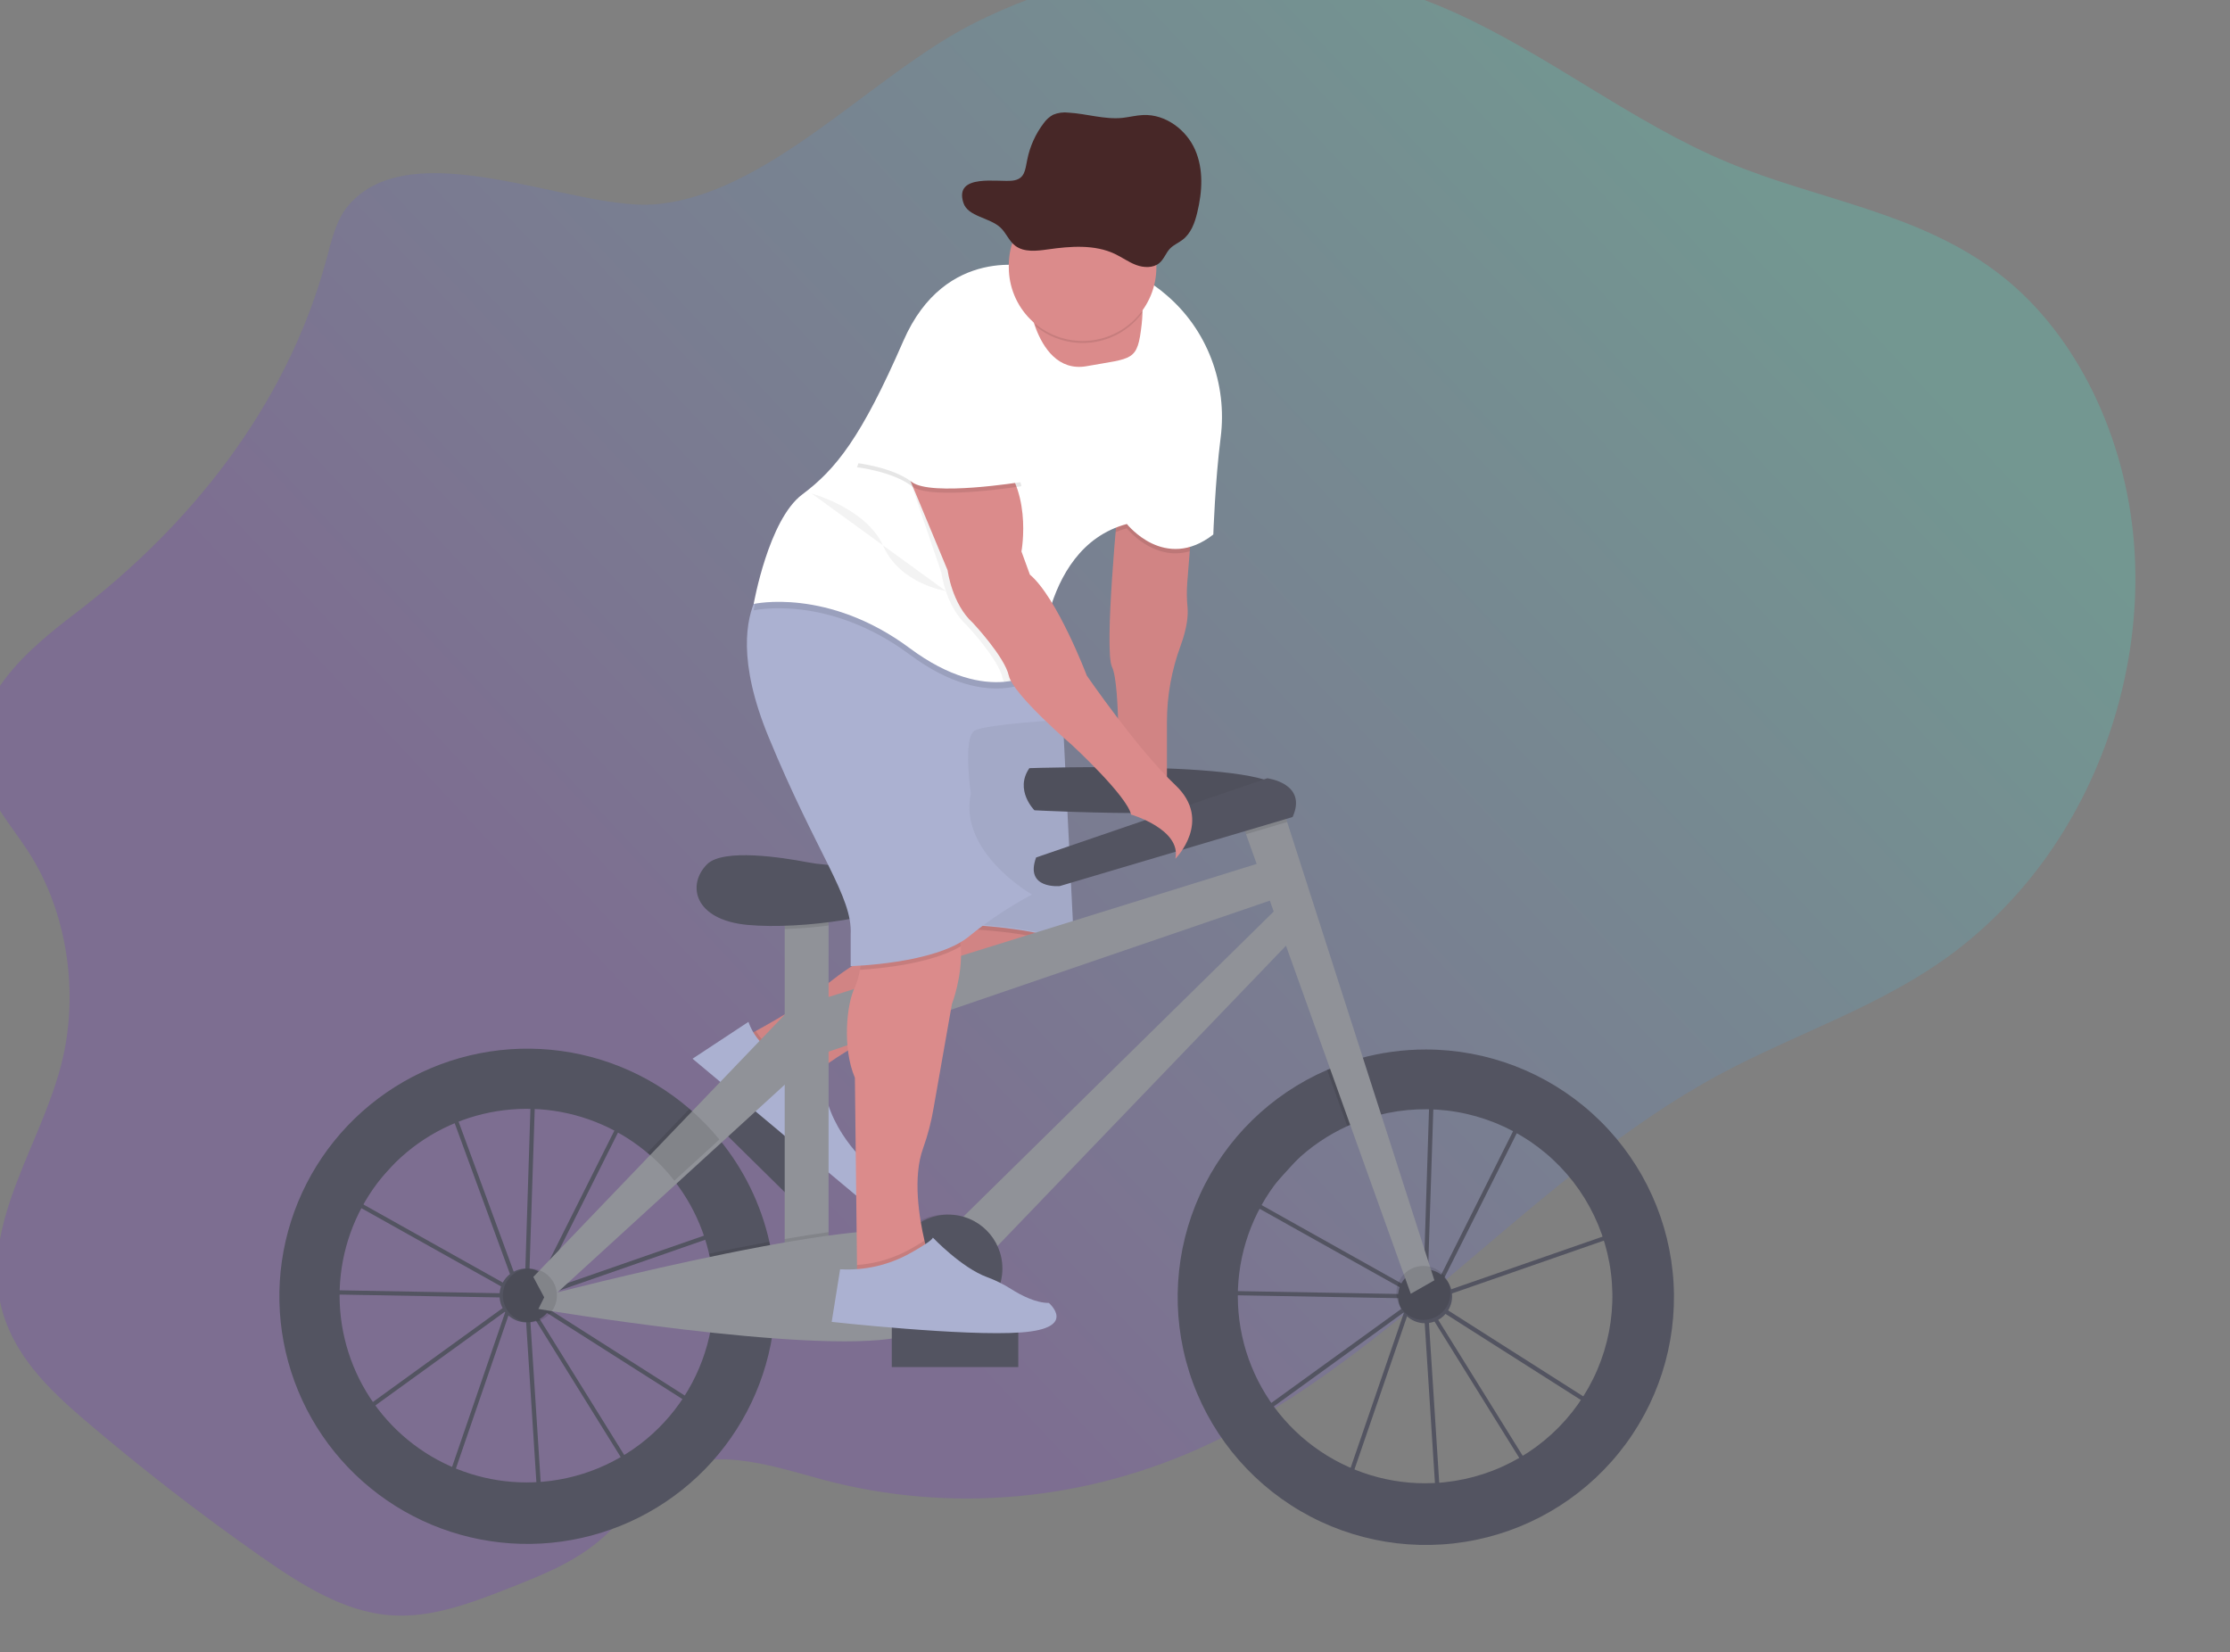 <svg width="853" height="632" viewBox="0 0 853 632" fill="none" xmlns="http://www.w3.org/2000/svg">
<rect x="0" y="0" width="853" height="632" fill="#808080" stroke="none"/>
<g id="undraw_Ride_a_bicycle_2yok 1" clip-path="url(#clip0)">
<path id="Vector" d="M132.972 78.936C128.553 84.29 126.851 91.818 124.948 98.895C109.625 155.93 71.866 201.805 28.865 234.573C10.655 248.453 -11.514 267.068 -7.531 291.954C-5.385 305.319 4.026 315.157 11.018 326.042C25.688 348.835 30.446 379.816 23.454 407.102C15.502 438.147 -6.724 467.115 0.155 498.506C4.397 517.829 18.801 531.581 32.648 543.4C54.25 561.826 76.541 579.088 99.52 595.185C114.923 605.973 131.311 616.472 149.263 617.841C165.069 619.048 180.554 613.05 195.562 607.133C208.675 601.956 222.119 596.569 232.708 586.2C239.619 579.429 245.127 570.693 252.805 565.154C270.838 552.143 293.999 560.388 314.677 565.959C363.468 579.034 415.687 574.26 462.115 552.481C533.335 519.069 587.618 448.903 657.28 411.256C687.233 395.065 719.814 385.017 747.548 364.165C763.173 352.292 776.601 337.786 787.226 321.3C808.195 289.007 819.534 247.833 816.259 207.529C812.985 167.225 794.638 128.386 765.823 105.634C734.975 81.279 696.015 76.73 660.918 62.109C624.675 47.005 592.432 21.048 556.537 4.841C527.491 -8.236 495.88 -14.656 464.025 -13.947C432.17 -13.238 400.878 -5.418 372.444 8.939C333.379 28.665 293.782 74.685 250.273 78.18C219.272 80.595 157.182 49.614 132.972 78.936Z" fill="url(#paint0_linear)" fill-opacity="0.19"/>
<g id="right-wheel">
<path id="Vector_2" d="M549.543 577.582L544.494 498.761L544.389 498.592L539.292 500.364L515.832 568.645L478.533 542.238L537.962 499.236L538.018 499.067L538.357 498.947L542.188 496.169L479.896 461.299L464.63 478.046L467.049 493.746L538.663 495.018V496.628L465.694 495.324L462.952 477.522L483.832 454.617L515.058 418.25L515.615 419.755L522.228 412.509L546.857 416.913V415.939L548.47 415.987V417.203L585.051 423.741L550.914 491.894L545.938 495.493V495.895V496.346L624.818 468.908L615.455 542.342L548.518 499.776L546.164 498.455L585.632 561.971L549.543 577.582ZM546.317 501.628L551.035 575.199L583.334 561.206L546.317 501.628ZM481.34 542.238L515.042 566.093L537.091 501.893L481.34 542.238ZM547.728 497.425L549.414 498.367L614.213 539.589L622.923 471.259L547.728 497.425ZM542.002 491.628L544.026 494.889L544.381 494.631L546.801 418.524L522.816 414.224L516.236 421.47L542.002 491.628ZM481.203 460.188L541.559 494.003L540.51 492.288L515.042 422.831L485.041 455.744L481.203 460.188ZM548.438 418.813L546.018 493.44L549.664 490.799L582.656 424.924L548.438 418.813Z" fill="#535461"/>
<path id="Vector_3" d="M545.438 401.439C536.878 401.429 528.357 402.578 520.107 404.853C515.851 406.024 511.685 407.496 507.639 409.257C486.082 418.586 468.756 435.565 459.014 456.91C449.272 478.255 447.806 502.448 454.9 524.81C461.993 547.171 477.141 566.112 497.414 577.968C517.688 589.823 541.645 593.751 564.652 588.992C587.658 584.233 608.079 571.124 621.964 552.202C635.849 533.281 642.211 509.89 639.82 486.556C637.428 463.222 626.453 441.602 609.018 425.879C591.582 410.157 568.925 401.448 545.43 401.439H545.438ZM545.115 567.365C528.759 567.359 512.898 561.767 500.165 551.518C487.432 541.27 478.593 526.981 475.118 511.026C471.642 495.07 473.738 478.408 481.058 463.805C488.378 449.203 500.48 437.54 515.357 430.753C519.14 429.024 523.07 427.631 527.099 426.591C536.947 424.039 547.228 423.61 557.255 425.333C567.283 427.056 576.828 430.891 585.256 436.583C593.683 442.276 600.799 449.695 606.131 458.347C611.463 466.998 614.888 476.685 616.178 486.761C617.468 496.837 616.594 507.072 613.613 516.784C610.633 526.497 605.615 535.464 598.892 543.09C592.17 550.715 583.898 556.824 574.627 561.01C565.356 565.196 555.298 567.362 545.123 567.365H545.115Z" fill="#535461"/>
<path id="Vector_4" d="M545.115 506.152C550.821 506.152 555.446 501.535 555.446 495.839C555.446 490.143 550.821 485.525 545.115 485.525C539.41 485.525 534.784 490.143 534.784 495.839C534.784 501.535 539.41 506.152 545.115 506.152Z" fill="#535461"/>
</g>
<g id="left-wheel">
<path id="Vector_5" d="M205.835 577.26L200.778 498.407L200.673 498.238L195.576 500.009L172.124 568.323L134.825 541.924L194.238 498.922L194.294 498.753L194.633 498.633L198.463 495.855L136.172 460.985L120.914 477.732L123.333 493.431L194.963 494.736V496.346L121.994 495.042L119.236 477.216L140.124 454.303L171.374 417.912L171.931 419.417L178.544 412.171L203.109 416.567V415.593L204.722 415.641V416.857L241.303 423.394L207.197 491.515L202.222 495.114V495.517V495.968L281.094 468.529L271.731 541.964L204.794 499.397L202.439 498.077L241.908 561.585L205.835 577.26ZM202.609 501.305L207.327 574.877L239.626 560.884L202.609 501.305ZM137.624 541.908L171.326 565.763L193.375 501.563L137.624 541.908ZM204.012 497.095L205.697 498.037L270.497 539.259L279.207 470.928L204.012 497.095ZM198.286 491.298L200.31 494.559L200.665 494.301L203.085 418.193L179.1 413.91L172.519 421.156L198.286 491.298ZM137.462 459.85L197.818 493.665L196.77 491.95L171.302 422.493L141.309 455.398L137.462 459.85ZM204.722 418.475L202.302 493.126L205.947 490.485L238.94 424.61L204.722 418.475Z" fill="#535461"/>
<path id="Vector_6" d="M294.296 474.978C291.062 460.632 284.514 447.238 275.175 435.866C271.708 431.64 267.885 427.718 263.747 424.143C247.838 410.431 227.819 402.38 206.832 401.255C185.845 400.129 165.077 405.992 147.788 417.923C130.499 429.855 117.668 447.18 111.309 467.178C104.949 487.177 105.421 508.718 112.65 528.42C119.879 548.122 133.456 564.871 151.251 576.036C169.045 587.202 190.05 592.153 210.968 590.113C231.886 588.073 251.533 579.156 266.826 564.763C282.119 550.37 292.193 531.315 295.465 510.589C296.227 505.709 296.61 500.778 296.61 495.839C296.616 488.821 295.84 481.825 294.296 474.978ZM201.399 567.043C186.695 567.028 172.353 562.492 160.323 554.052C148.292 545.613 139.158 533.679 134.161 519.873C129.163 506.068 128.546 491.061 132.394 476.894C136.241 462.726 144.365 450.085 155.662 440.69C166.959 431.294 180.881 425.6 195.534 424.382C210.187 423.163 224.86 426.48 237.558 433.881C250.257 441.281 260.364 452.406 266.505 465.743C272.647 479.081 274.525 493.982 271.884 508.423C268.86 524.882 260.15 539.761 247.272 550.472C234.393 561.183 218.161 567.047 201.399 567.043V567.043Z" fill="#535461"/>
<path id="Vector_7" d="M201.399 505.83C207.105 505.83 211.73 501.213 211.73 495.517C211.73 489.821 207.105 485.203 201.399 485.203C195.693 485.203 191.068 489.821 191.068 495.517C191.068 501.213 195.693 505.83 201.399 505.83Z" fill="#535461"/>
</g>
<g id="manbike">
<path id="Vector_8" d="M312.102 446.278L277.661 412.348L266.898 423.236L301.34 457.167L312.102 446.278Z" fill="#535461"/>
<path id="Vector_9" d="M285.876 396.109C285.876 396.109 305.869 385.578 313.595 378.799C318.246 374.737 323.246 371.091 328.538 367.906L353.62 352.665L406.04 348.639L408.459 357.496C408.459 357.496 412.492 370.378 372.168 381.649C331.845 392.921 311.683 410.633 311.683 410.633C311.683 410.633 285.876 419.457 285.876 396.109Z" fill="#DB8B8B"/>
<path id="Vector_10" opacity="0.1" d="M313.82 408.886C312.393 409.973 311.683 410.601 311.683 410.601C311.683 410.601 285.876 419.457 285.876 396.109C285.876 396.109 287.126 395.449 289.102 394.346C291.099 397.591 293.895 400.271 297.224 402.13C300.553 403.989 304.304 404.965 308.119 404.965H310.853L313.82 408.886Z" fill="black"/>
<path id="Vector_11" opacity="0.05" d="M407.701 361.94C405.459 366.682 397.725 374.476 372.168 381.617C339.418 390.771 319.966 404.16 313.82 408.886C312.393 409.973 311.683 410.601 311.683 410.601C311.683 410.601 285.876 419.457 285.876 396.109C285.876 396.109 287.126 395.449 289.102 394.346C295.094 391.069 307.78 383.879 313.57 378.767C318.22 374.703 323.221 371.058 328.514 367.874L353.595 352.633L362.934 351.916L406.016 348.607L408.435 357.463C408.435 357.463 409 359.194 407.701 361.94Z" fill="black"/>
<path id="Vector_12" d="M286.28 390.876L264.908 404.965L327.49 457.298C327.49 457.298 336.684 451.662 331.845 445.221C331.845 445.221 315.716 431.534 314.909 412.211L310.07 405.77H307.336C302.714 405.771 298.205 404.338 294.433 401.67C290.661 399.002 287.812 395.23 286.28 390.876V390.876Z" fill="#ABB1D1"/>
<path id="Vector_13" opacity="0.1" d="M407.701 361.94C394.798 355.716 363.297 355.048 363.297 355.048L362.959 351.916L406.04 348.607L408.459 357.463C408.459 357.463 409 359.194 407.701 361.94Z" fill="black"/>
<path id="Vector_14" d="M363.297 353.438C363.297 353.438 401.201 354.243 410.879 362.294L406.04 264.875H353.62L363.297 353.438Z" fill="#ABB1D1"/>
<path id="Vector_15" opacity="0.05" d="M363.297 353.035C363.297 353.035 401.201 353.84 410.879 361.892L406.04 264.473H353.62L363.297 353.035Z" fill="black"/>
<path id="Vector_16" d="M393.749 293.827C393.749 293.827 488.63 290.607 490.566 302.852C492.501 315.098 395.685 309.937 395.685 309.937C395.685 309.937 387.943 302.2 393.749 293.827Z" fill="#535461"/>
<path id="Vector_17" opacity="0.05" d="M393.749 293.827C393.749 293.827 488.63 290.607 490.566 302.852C492.501 315.098 395.685 309.937 395.685 309.937C395.685 309.937 387.943 302.2 393.749 293.827Z" fill="black"/>
<path id="Vector_18" d="M316.941 342.802H300.159V488.432H316.941V342.802Z" fill="#909298"/>
<path id="Vector_19" opacity="0.1" d="M316.941 342.794V354.01C311.361 354.734 305.651 355.193 300.159 355.37V342.794H316.941Z" fill="black"/>
<path id="Vector_20" d="M315.683 330.726C313.329 330.544 310.986 330.229 308.667 329.784C299.57 328.045 276.634 324.397 270.465 330.589C262.723 338.318 265.303 351.852 285.957 353.784C306.611 355.716 342.111 350.564 349.216 342.826C349.216 342.794 336.369 332.312 315.683 330.726Z" fill="#535461"/>
<path id="Vector_21" d="M312.425 382.752L488.638 327.98L494.445 341.514L313.716 403.371L312.425 382.752Z" fill="#909298"/>
<path id="Vector_22" d="M364.709 469.101L491.864 344.091L498.961 354.396L377.612 480.695L364.709 469.101Z" fill="#909298"/>
<path id="Vector_23" opacity="0.1" d="M527.091 426.591C523.062 427.631 519.132 429.024 515.348 430.753L507.639 409.249C511.685 407.488 515.851 406.016 520.107 404.845L527.091 426.591Z" fill="black"/>
<path id="Vector_24" d="M548.664 489.72L539.631 494.873L476.614 319.092L473.791 311.226L488.638 302.844L492.356 314.422L548.664 489.72Z" fill="#909298"/>
<path id="Vector_25" opacity="0.1" d="M492.356 314.422L476.614 319.092L473.791 311.226L488.638 302.844L492.356 314.422Z" fill="black"/>
<path id="Vector_26" d="M396.33 327.98L484.759 297.692C484.759 297.692 500.251 299.624 494.437 312.514L405.371 338.93C405.371 338.93 391.822 340.218 396.33 327.98Z" fill="#535461"/>
<path id="Vector_27" opacity="0.1" d="M296.61 495.839C296.61 500.777 296.227 505.709 295.465 510.589C287.723 510.033 279.723 509.228 271.884 508.423C273.626 498.849 273.409 489.023 271.247 479.535C278.884 477.925 286.683 476.387 294.296 474.994C295.838 481.835 296.615 488.826 296.61 495.839V495.839Z" fill="black"/>
<path id="Vector_28" opacity="0.1" d="M316.941 471.299V488.424H300.159V473.932C305.965 472.925 311.611 472.032 316.941 471.299Z" fill="black"/>
<path id="Vector_29" d="M208.504 495.541C208.504 495.541 344.055 460.116 355.023 473.634C365.991 487.152 377.612 505.202 343.434 511.643C309.256 518.084 205.947 500.686 205.947 500.686L208.504 495.541Z" fill="#909298"/>
<path id="Vector_30" d="M203.988 488.432L305.32 382.752L308.554 407.236L209.149 498.093L203.988 488.432Z" fill="#909298"/>
<path id="Vector_31" opacity="0.1" d="M544.47 504.864C550.176 504.864 554.801 500.247 554.801 494.551C554.801 488.855 550.176 484.237 544.47 484.237C538.764 484.237 534.139 488.855 534.139 494.551C534.139 500.247 538.764 504.864 544.47 504.864Z" fill="black"/>
<path id="Vector_32" opacity="0.1" d="M361.475 505.83C372.881 505.83 382.128 496.599 382.128 485.211C382.128 473.824 372.881 464.592 361.475 464.592C350.068 464.592 340.821 473.824 340.821 485.211C340.821 496.599 350.068 505.83 361.475 505.83Z" fill="black"/>
<path id="Vector_33" d="M362.773 505.83C374.18 505.83 383.427 496.599 383.427 485.211C383.427 473.824 374.18 464.592 362.773 464.592C351.366 464.592 342.119 473.824 342.119 485.211C342.119 496.599 351.366 505.83 362.773 505.83Z" fill="#535461"/>
<path id="Vector_34" d="M357.259 483.662L357.252 483.667C354.827 485.478 354.331 488.909 356.145 491.33L372.537 513.214C374.351 515.635 377.787 516.13 380.213 514.319L380.219 514.314C382.645 512.504 383.141 509.073 381.327 506.651L364.935 484.768C363.121 482.346 359.684 481.851 357.259 483.662Z" fill="#6C63FF"/>
<path id="Vector_35" d="M456.041 198.856L454.121 223.098C453.901 226.168 453.941 229.252 454.242 232.316C454.492 235.029 454.242 239.78 451.581 247.026C448.164 256.282 446.398 266.065 446.363 275.929V303.521L427.815 300.3C427.815 300.3 428.621 261.655 425.395 255.214C422.169 248.773 427.815 191.61 427.815 191.61L456.041 198.856Z" fill="#DB8B8B"/>
<path id="Vector_36" opacity="0.05" d="M455.089 210.868L454.121 223.098C453.903 226.166 453.947 229.247 454.25 232.308C454.501 235.021 454.251 239.772 451.589 247.026C448.172 256.282 446.406 266.065 446.371 275.929V303.521L427.823 300.3C427.823 300.3 428.629 261.655 425.403 255.214C423.121 250.649 425.282 220.642 426.742 203.517C427.347 196.472 427.823 191.61 427.823 191.61L456.049 198.856L455.089 210.868Z" fill="black"/>
<path id="Vector_37" d="M364.12 384.032L357.144 423.644C356.264 428.933 354.915 434.133 353.112 439.183C349.023 450.342 351.636 465.985 353.62 474.519C354.499 478.287 355.233 480.67 355.233 480.67L334.264 491.942L327.813 487.111V483.891L327.006 412.236C322.167 400.964 323.78 384.056 327.006 377.616C327.923 375.499 328.568 373.276 328.926 370.997C330.539 362.367 331.039 350.242 331.039 350.242C331.039 350.242 343.942 328.503 359.265 342.996C364.91 348.333 367.055 355.314 367.507 361.996C368.297 373.437 364.12 384.032 364.12 384.032Z" fill="#DB8B8B"/>
<path id="Vector_38" opacity="0.1" d="M367.507 361.972C356.321 368.606 336.861 370.482 328.926 370.973C330.539 362.342 331.039 350.217 331.039 350.217C331.039 350.217 343.942 328.479 359.265 342.971C364.91 348.309 367.055 355.29 367.507 361.972Z" fill="black"/>
<path id="Vector_39" d="M394.749 342.166C386.173 346.726 378.069 352.119 370.555 358.269C357.652 368.735 325.393 369.54 325.393 369.54V357.463C326.2 342.971 312.49 326.869 293.941 281.783C282.094 252.992 285.376 236.696 289.296 228.645C291.522 224.096 293.941 222.204 293.941 222.204L394.749 241.527L398.354 252.315L406.04 275.342C406.04 275.342 377.814 276.952 372.975 279.367C368.136 281.783 371.362 303.521 371.362 303.521C366.523 326.064 394.749 342.166 394.749 342.166Z" fill="#ABB1D1"/>
<path id="Vector_40" opacity="0.1" d="M456.041 198.856L455.089 210.868C441.057 214.894 431.04 202.076 431.04 202.076C429.577 202.468 428.138 202.949 426.734 203.517C427.339 196.472 427.815 191.61 427.815 191.61L456.041 198.856Z" fill="black"/>
<path id="Vector_41" opacity="0.1" d="M398.354 252.315C397.975 256.075 397.975 258.434 397.975 258.434C397.975 258.434 379.427 273.731 347.974 250.383C316.522 227.035 288.296 233.476 288.296 233.476C288.296 233.476 288.626 231.608 289.296 228.645C291.522 224.096 293.941 222.204 293.941 222.204L394.749 241.527L398.354 252.315Z" fill="black"/>
<path id="Vector_42" d="M466.912 167.416C464.807 183.8 464.106 204.451 464.106 204.451C445.557 218.943 431.04 200.426 431.04 200.426C413.524 205.119 405.29 220.425 401.411 233.782C399.333 241.006 398.179 248.465 397.975 255.979C397.975 255.979 393.072 260.004 384.04 260.809C375.499 261.526 363.257 259.304 347.974 247.927C316.522 224.579 288.296 231.02 288.296 231.02C288.296 231.02 293.941 198.815 306.845 189.154C319.748 179.493 329.426 167.416 345.555 130.38C361.684 93.345 394.749 102.201 394.749 102.201C394.749 102.201 396.362 94.955 426.202 102.201C433.469 104.103 440.197 107.661 445.855 112.595C461.815 125.993 469.557 146.773 466.912 167.416Z" fill="white"/>
<path id="Vector_43" d="M436.984 120.357C436.944 121.428 436.855 122.619 436.71 123.948C435.097 138.44 433.484 136.83 415.742 140.05C404.709 142.055 398.975 132.852 396.217 125.606C395.219 122.981 394.466 120.27 393.967 117.507L432.678 111.066C432.678 111.066 437.315 109.77 436.984 120.357Z" fill="#DB8B8B"/>
<path id="Vector_44" opacity="0.05" d="M401.411 233.822C399.333 241.047 398.179 248.505 397.975 256.019C397.975 256.019 393.072 260.044 384.04 260.85C383.785 260.337 383.59 259.796 383.459 259.239C381.846 251.993 369.749 239.111 369.749 239.111C361.684 231.865 360.071 218.983 360.071 218.983L346.765 179.935L342.329 176.312C342.329 176.312 360.878 161.82 377.007 173.897C393.136 185.974 388.298 211.737 388.298 211.737L391.524 220.594C394.87 223.412 398.274 228.379 401.411 233.822Z" fill="black"/>
<path id="Vector_45" d="M344.748 175.507L362.491 218.178C362.491 218.178 364.104 231.06 372.168 238.306C372.168 238.306 384.265 251.188 385.878 258.434C387.491 265.68 410.072 285.003 410.072 285.003C410.072 285.003 431.04 304.326 432.653 311.572C432.653 311.572 452.009 317.208 449.589 328.479C449.589 328.479 464.106 313.987 449.589 300.3C435.073 286.613 415.718 258.434 415.718 258.434C415.718 258.434 404.427 228.645 393.943 219.789L390.717 210.932C390.717 210.932 395.556 185.169 379.427 173.092C363.297 161.015 344.748 175.507 344.748 175.507Z" fill="#DB8B8B"/>
<path id="Vector_46" opacity="0.1" d="M355.233 480.646L334.264 491.918L327.813 487.087V483.867C335.058 483.353 342.097 481.232 348.418 477.659C350.353 476.564 352.176 475.485 353.636 474.535C354.483 478.263 355.233 480.646 355.233 480.646Z" fill="black"/>
<path id="Vector_47" opacity="0.1" d="M379.427 141.692L390.717 185.974C390.717 185.974 356.039 191.61 348.781 185.974C341.523 180.338 327.813 178.728 327.813 178.728C327.813 178.728 342.329 136.862 350.394 132.031C358.458 127.2 379.427 141.692 379.427 141.692Z" fill="black"/>
<path id="Vector_48" d="M379.427 140.082L390.717 184.364C390.717 184.364 356.039 189.999 348.781 184.364C341.523 178.728 327.813 177.117 327.813 177.117C327.813 177.117 342.329 135.251 350.394 130.421C358.458 125.59 379.427 140.082 379.427 140.082Z" fill="white"/>
<path id="Vector_49" opacity="0.1" d="M436.984 119.552C434.725 122.664 431.853 125.283 428.542 127.246C425.232 129.209 421.555 130.476 417.736 130.967C413.918 131.459 410.039 131.166 406.338 130.105C402.638 129.045 399.193 127.24 396.217 124.801C395.219 122.176 394.466 119.465 393.967 116.702L432.678 110.261C432.678 110.261 437.315 108.964 436.984 119.552Z" fill="black"/>
<path id="Vector_50" d="M442.331 102.242C442.331 109.715 439.357 116.883 434.064 122.167C428.77 127.452 421.591 130.421 414.105 130.421C406.619 130.421 399.439 127.452 394.146 122.167C388.852 116.883 385.878 109.715 385.878 102.242C385.878 101.775 385.878 101.308 385.878 100.841C386.064 93.367 389.217 86.274 394.642 81.12C400.067 75.967 407.32 73.176 414.806 73.362C422.292 73.548 429.398 76.695 434.56 82.111C439.722 87.527 442.517 94.768 442.331 102.242V102.242Z" fill="#DB8B8B"/>
<path id="Vector_51" opacity="0.05" d="M310.474 188.792C310.474 188.792 331.442 194.427 337.894 208.92C344.345 223.412 361.797 226.061 361.797 226.061" fill="black"/>
<path id="Vector_52" d="M389.507 507.618H341.119V522.915H389.507V507.618Z" fill="#535461"/>
<path id="Vector_53" d="M348.386 479.229C352.716 476.814 356.515 474.398 356.845 473.4C356.845 473.4 367.773 484.913 377.507 488.488C380.78 489.695 383.914 491.25 386.854 493.126C390.709 495.541 396.209 498.383 401.201 498.383C401.201 498.383 412.492 508.044 390.717 509.655C368.942 511.265 318.135 505.629 318.135 505.629L321.361 485.501C330.786 486.053 340.171 483.875 348.386 479.229Z" fill="#ABB1D1"/>
<path id="Vector_54" opacity="0.1" d="M202.697 505.83C208.403 505.83 213.028 501.213 213.028 495.517C213.028 489.821 208.403 485.203 202.697 485.203C196.992 485.203 192.367 489.821 192.367 495.517C192.367 501.213 196.992 505.83 202.697 505.83Z" fill="black"/>
<path id="Vector_55" opacity="0.1" d="M275.175 435.866L257.948 451.606C254.898 447.696 251.449 444.113 247.658 440.914L263.739 424.143C267.879 427.717 271.705 431.639 275.175 435.866V435.866Z" fill="black"/>
</g>
<g id="hat">
<path id="Vector_56" d="M368.503 77.561C370.221 82.939 378.471 83.108 382.705 87.069C384.907 89.13 385.931 92.174 388.35 94.01C391.713 96.57 396.568 96.006 400.85 95.394C409.472 94.171 418.73 93.438 426.504 97.149C429.262 98.462 431.738 100.297 434.617 101.368C437.496 102.439 441.069 102.568 443.408 100.668C445.279 99.146 445.964 96.642 447.658 94.968C448.972 93.647 450.803 92.906 452.303 91.747C455.593 89.267 457.013 85.226 457.948 81.361C459.884 73.407 460.44 64.832 457.142 57.288C453.843 49.744 445.908 43.601 437.246 43.996C434.593 44.117 432.004 44.801 429.359 45.091C422.464 45.791 415.649 43.48 408.73 43.086C406.723 42.842 404.686 43.119 402.818 43.891C401.41 44.673 400.194 45.759 399.262 47.071C396.094 51.214 393.925 56.03 392.923 61.145C392.116 65.001 392.076 68.495 387.342 69.091C381.963 69.8 364.866 66.185 368.503 77.561Z" fill="#472727"/>
</g>
</g>
<defs>
<linearGradient id="paint0_linear" x1="677.832" y1="71.002" x2="99.832" y2="613.002" gradientUnits="userSpaceOnUse">
<stop stop-color="#38F9D6"/>
<stop offset="0.672" stop-color="#7021D6"/>
</linearGradient>
<clipPath id="clip0">
<rect width="853" height="632" fill="white"/>
</clipPath>
</defs>
</svg>
